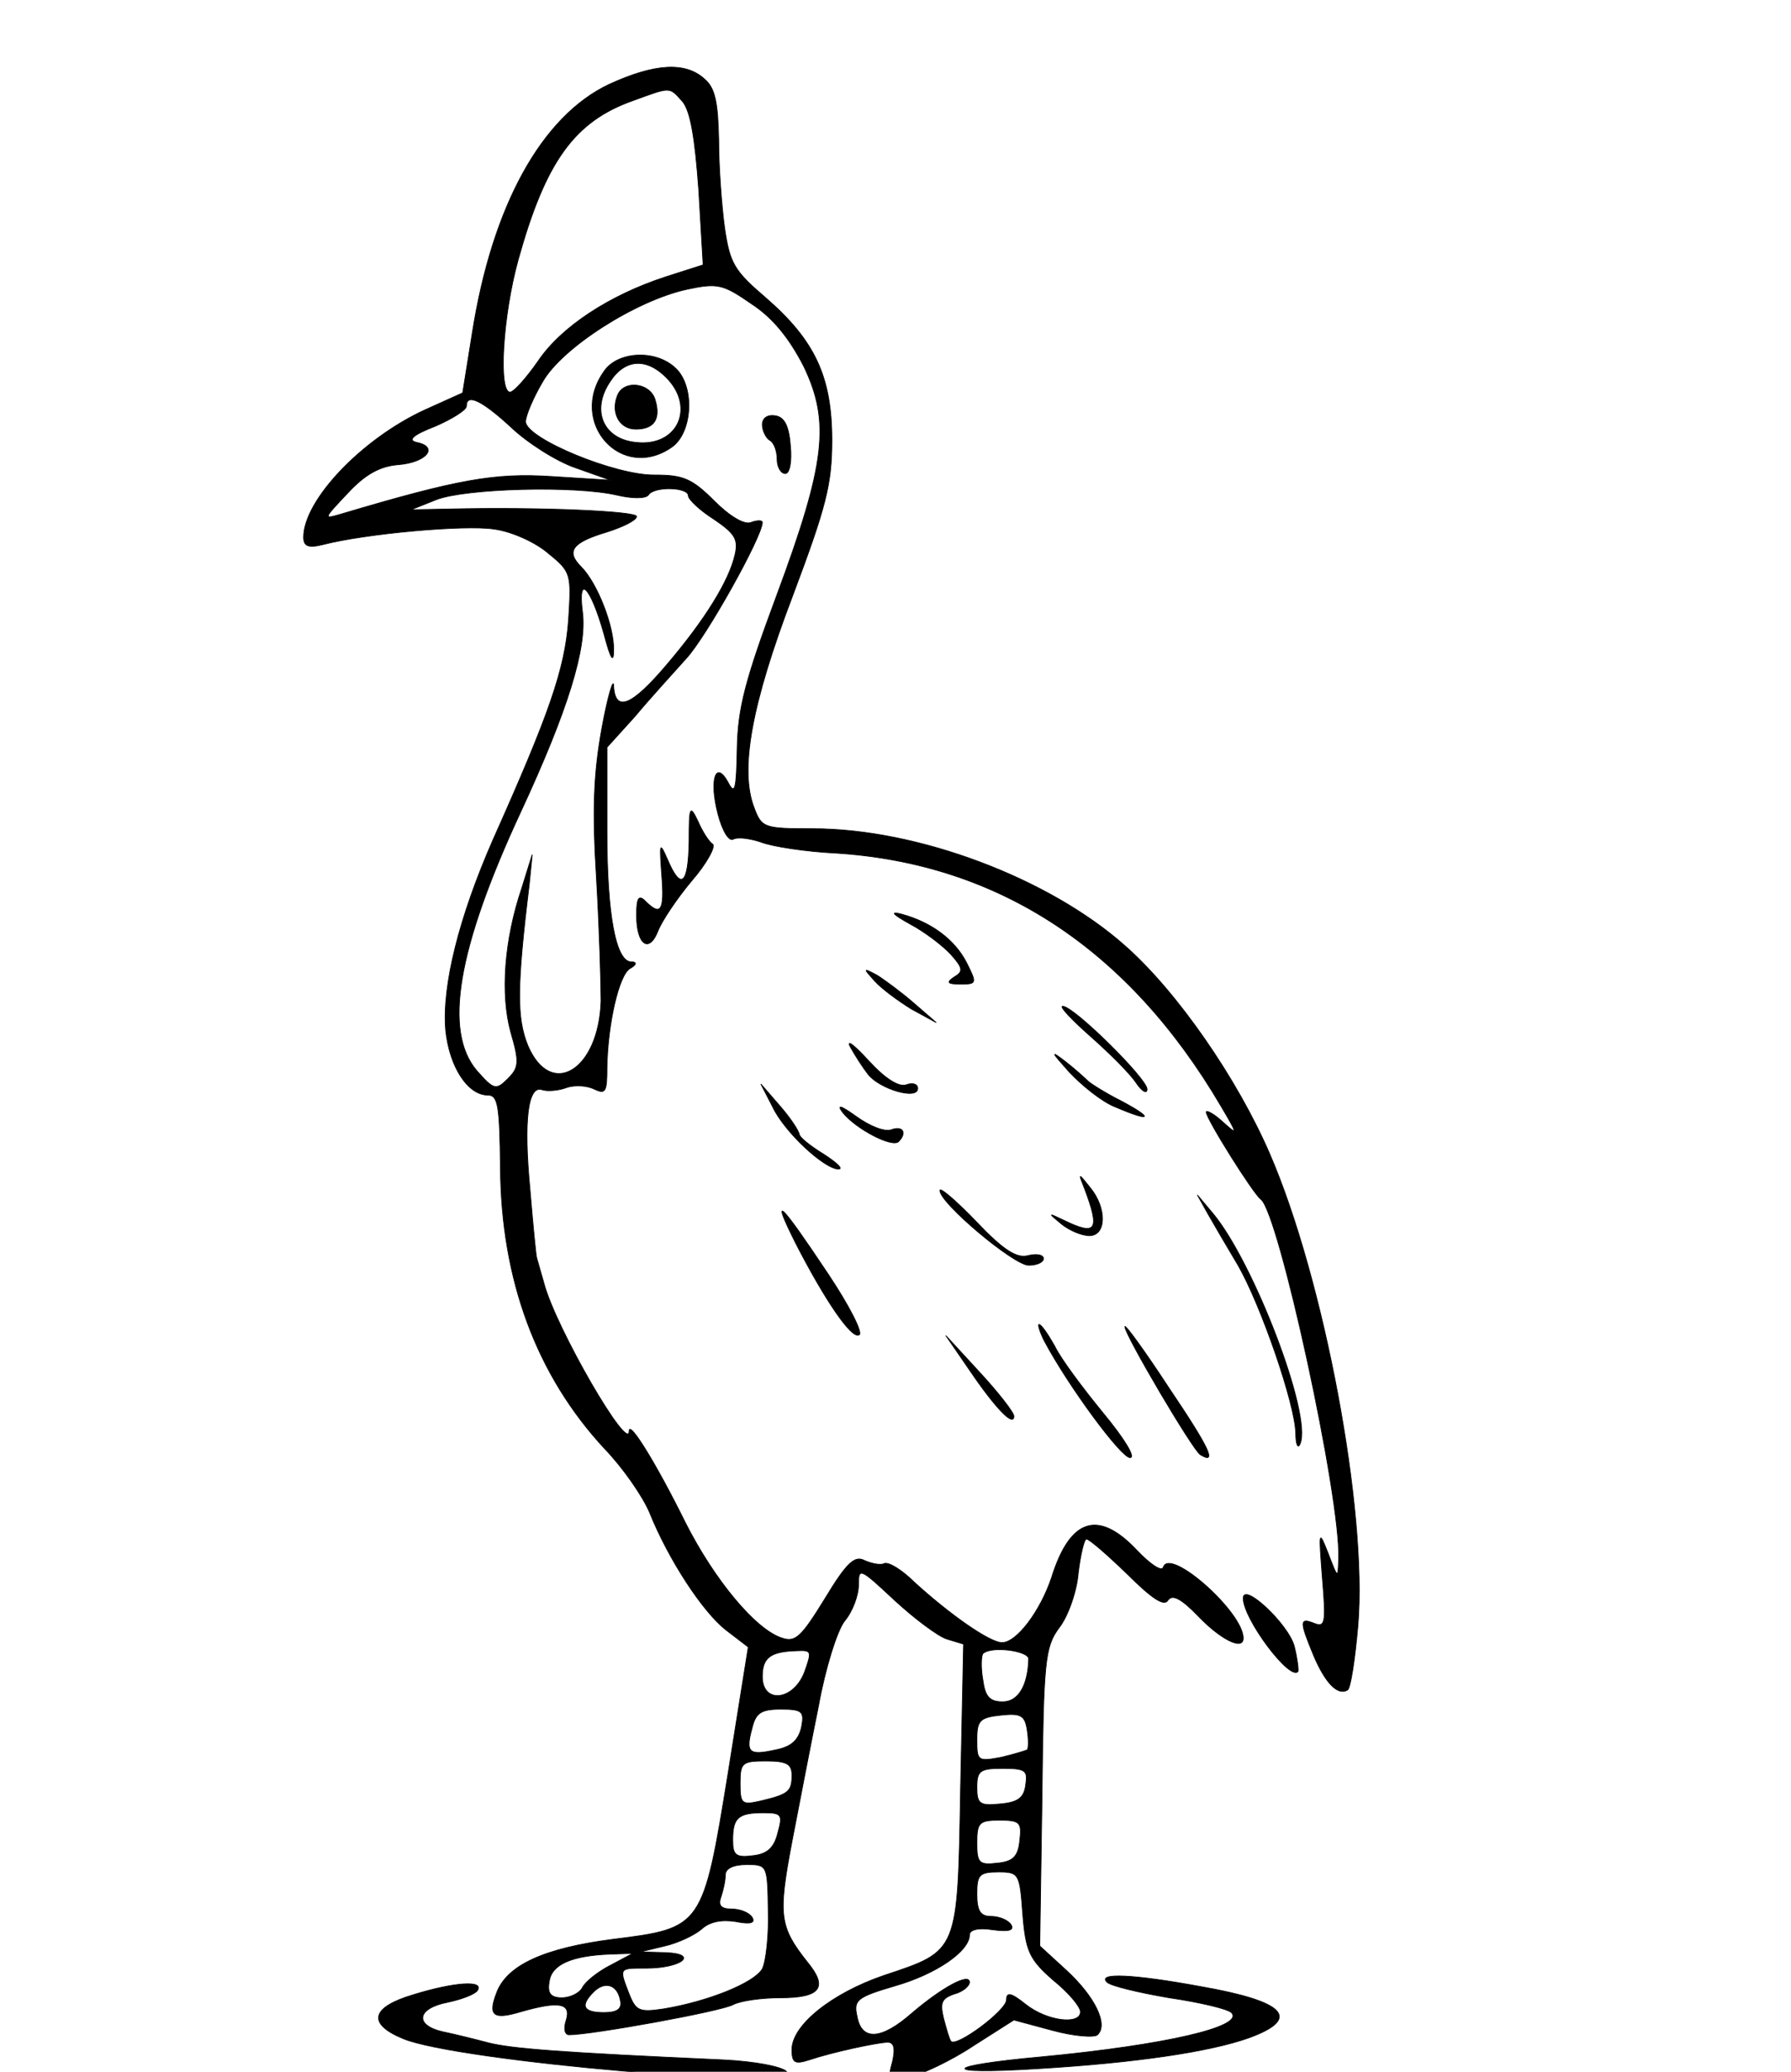 <?xml version="1.0" standalone="no"?>
<!DOCTYPE svg PUBLIC "-//W3C//DTD SVG 20010904//EN"
 "http://www.w3.org/TR/2001/REC-SVG-20010904/DTD/svg10.dtd">
<svg version="1.0" xmlns="http://www.w3.org/2000/svg"
 width="300pt" height="347pt" viewBox="150 30 30  280"
 preserveAspectRatio="xMidYMid meet">
<g transform="translate(0,347) scale(0.1,-0.1)"
fill="#000000" stroke="8">
<path d="M1263 3056 c-91 -43 -158 -164 -185 -336 l-13 -81 -51 -23 c-85 -39
-164 -122 -164 -172 0 -12 6 -15 26 -10 58 15 192 27 231 21 24 -3 57 -18 74
-33 31 -25 31 -28 27 -91 -5 -66 -26 -126 -102 -296 -46 -105 -69 -197 -64
-257 5 -50 30 -88 57 -88 14 0 16 -15 17 -98 1 -152 49 -281 141 -380 25 -26
52 -65 61 -87 25 -62 71 -133 103 -158 l30 -23 -27 -169 c-34 -210 -35 -211
-156 -226 -93 -12 -143 -35 -157 -72 -12 -31 -5 -37 32 -26 52 15 69 12 62
-11 -4 -12 -2 -20 4 -20 30 0 207 32 222 41 10 5 38 9 63 9 55 0 65 14 37 48
-38 48 -40 63 -21 163 10 52 26 135 36 184 9 50 25 101 35 114 11 13 19 35 19
49 0 24 2 23 48 -20 27 -25 59 -49 71 -53 l23 -7 -4 -193 c-4 -225 -2 -221
-104 -255 -70 -24 -124 -67 -124 -100 0 -18 4 -20 23 -14 33 11 90 23 106 24
9 0 11 -8 7 -26 -7 -25 -5 -26 24 -21 16 4 55 22 85 42 l55 35 52 -14 c29 -8
57 -10 61 -6 15 14 -4 52 -42 87 l-36 33 3 201 c2 185 4 203 23 229 12 15 24
49 26 74 3 25 8 46 11 46 4 0 28 -21 55 -47 34 -34 50 -44 55 -36 6 9 18 3 42
-22 30 -31 60 -46 60 -29 0 35 -99 123 -108 96 -2 -7 -18 4 -36 23 -52 55 -90
43 -115 -37 -15 -45 -47 -88 -67 -88 -17 0 -72 39 -119 82 -16 16 -34 27 -40
25 -5 -3 -18 0 -27 4 -13 7 -24 -3 -53 -51 -32 -52 -40 -60 -58 -54 -36 11
-92 79 -131 156 -39 79 -76 139 -76 124 0 -32 -99 139 -115 199 -5 17 -9 32
-10 35 -1 3 -5 44 -9 92 -9 94 -3 143 17 135 7 -2 21 -1 32 3 11 4 28 3 38 -2
15 -7 17 -4 17 29 1 59 16 125 31 134 9 5 10 9 2 9 -21 0 -33 63 -33 176 l0
114 38 42 c20 24 52 59 69 78 27 29 103 165 103 184 0 3 -7 3 -15 0 -9 -4 -29
8 -50 29 -30 30 -42 35 -80 35 -53 -1 -174 49 -175 72 0 8 10 32 23 54 26 46
126 110 195 125 42 9 49 7 88 -20 29 -19 51 -47 70 -84 36 -75 30 -131 -37
-311 -42 -113 -52 -151 -53 -206 -1 -55 -3 -63 -12 -46 -17 32 -26 4 -14 -42
6 -23 15 -38 21 -34 6 3 22 1 37 -4 15 -6 61 -13 102 -15 219 -14 395 -129
520 -342 23 -39 23 -40 2 -21 -12 11 -22 16 -22 13 0 -9 64 -111 74 -118 24
-18 108 -402 105 -486 -1 -27 -1 -27 -14 7 -13 33 -13 32 -8 -33 5 -60 4 -67
-11 -61 -20 8 -20 3 -1 -43 16 -38 33 -55 46 -47 4 2 10 41 14 87 13 155 -46
468 -119 637 -44 102 -125 219 -195 281 -103 92 -281 159 -423 159 -65 0 -69
1 -79 28 -20 51 -4 140 52 287 45 120 53 150 53 210 0 86 -23 135 -90 193 -42
36 -48 46 -55 94 -4 29 -8 83 -8 119 -1 51 -5 70 -19 82 -26 24 -68 21 -129
-7z m99 -23 c11 -13 17 -50 22 -119 l6 -102 -50 -16 c-77 -25 -142 -68 -173
-114 -16 -23 -33 -42 -38 -42 -16 0 -10 103 11 179 37 133 76 187 155 215 52
19 49 19 67 -1z m-232 -440 c22 -21 61 -46 87 -55 l48 -17 -80 5 c-77 5 -127
-4 -285 -51 -24 -7 -23 -6 9 28 24 26 44 37 69 39 38 3 55 24 25 30 -13 3 -6
10 25 22 23 10 42 22 42 27 0 18 21 8 60 -28z m143 -92 c21 -5 39 -5 43 0 7
12 54 11 54 -1 0 -5 16 -20 35 -32 28 -19 33 -27 28 -48 -8 -35 -40 -87 -91
-147 -48 -57 -71 -67 -73 -30 0 12 -8 -14 -16 -58 -11 -61 -13 -110 -7 -205 4
-69 6 -142 6 -163 -3 -94 -68 -133 -99 -60 -15 37 -15 79 2 218 l4 40 -14 -45
c-24 -71 -29 -144 -15 -195 12 -41 11 -48 -4 -63 -16 -16 -19 -15 -42 11 -45
53 -27 164 60 351 63 136 89 220 83 268 -7 54 11 35 29 -29 9 -34 13 -40 13
-22 1 32 -22 91 -44 113 -21 21 -12 33 35 47 22 7 40 16 40 21 0 7 -131 13
-255 10 l-50 -1 35 14 c40 15 186 19 243 6z m254 -1591 c-15 -39 -57 -43 -57
-6 0 26 11 34 47 35 20 1 20 -1 10 -29z m303 18 c-1 -36 -14 -58 -35 -58 -18
0 -24 7 -27 30 -3 17 -2 32 0 35 11 11 62 4 62 -7z m-307 -92 c-4 -18 -14 -27
-35 -31 -36 -8 -41 -4 -32 29 5 21 12 26 39 26 29 0 32 -3 28 -24z m305 -31
c-2 -1 -18 -6 -35 -10 -32 -6 -33 -5 -33 24 0 26 4 30 33 33 27 3 32 -1 35
-20 2 -13 2 -25 0 -27z m-318 -34 c0 -22 -4 -26 -42 -35 -26 -6 -28 -4 -28 24
0 28 3 30 35 30 28 0 35 -4 35 -19z m316 -13 c-2 -18 -11 -24 -34 -26 -28 -3
-32 0 -32 22 0 23 4 26 35 26 31 0 34 -3 31 -22z m-335 -65 c-5 -21 -15 -29
-34 -31 -23 -3 -27 1 -27 21 0 30 7 37 41 37 25 0 27 -2 20 -27z m327 -10 c-2
-22 -9 -29 -30 -31 -25 -3 -28 0 -28 27 0 28 3 31 31 31 27 0 30 -3 27 -27z
m-340 -95 c1 -34 -3 -69 -8 -79 -11 -19 -73 -44 -133 -54 -33 -5 -38 -3 -47
20 -14 36 -14 35 23 35 47 0 72 19 27 21 l-35 1 33 8 c18 4 41 15 50 23 11 10
27 13 46 10 20 -4 27 -2 22 6 -4 6 -16 11 -28 11 -14 0 -18 5 -14 16 3 9 6 22
6 30 0 9 11 14 29 14 28 0 28 -1 29 -62z m344 -5 c4 -50 9 -61 41 -89 21 -17
37 -36 37 -43 0 -18 -45 -13 -74 10 -20 16 -26 17 -26 6 0 -14 -67 -64 -75
-56 -2 2 -6 16 -10 31 -5 21 -3 27 14 33 12 3 21 11 21 16 0 13 -37 -7 -78
-42 -41 -36 -68 -38 -74 -4 -5 22 0 26 51 41 56 16 101 47 101 69 0 7 12 10
31 7 22 -3 30 -1 25 7 -4 6 -16 11 -27 11 -14 0 -19 7 -19 30 0 26 3 30 29 30
28 0 29 -2 33 -57z m-557 -69 c-16 -8 -34 -22 -38 -30 -4 -8 -17 -14 -28 -14
-15 0 -20 6 -17 22 3 23 30 35 83 37 l30 1 -30 -16z m13 -47 c3 -12 -4 -17
-22 -17 -28 0 -33 9 -14 28 15 15 32 10 36 -11z"/>
<path d="M1256 2668 c-49 -69 24 -150 92 -102 28 20 31 83 4 107 -27 25 -78
22 -96 -5z m84 -8 c40 -40 16 -94 -40 -88 -45 4 -62 43 -36 82 20 31 49 33 76
6z"/>
<path d="M1274 2635 c-9 -23 3 -45 25 -45 25 0 34 14 26 40 -7 23 -43 27 -51
5z"/>
<path d="M1470 2596 c0 -8 5 -18 10 -21 6 -3 10 -15 10 -26 0 -10 5 -19 11
-19 6 0 9 16 7 37 -2 27 -8 39 -20 41 -11 2 -18 -3 -18 -12z"/>
<path d="M1371 2033 c-1 -59 -11 -67 -29 -25 -11 25 -11 23 -8 -20 4 -49 -1
-57 -22 -36 -9 9 -12 5 -12 -19 0 -40 17 -52 29 -21 5 13 25 43 45 67 21 24
33 47 29 50 -5 3 -14 17 -20 31 -11 23 -12 20 -12 -27z"/>
<path d="M1670 1921 c19 -10 44 -29 55 -41 16 -18 17 -23 5 -30 -12 -8 -10
-10 8 -10 22 0 22 1 8 29 -16 31 -47 54 -86 65 -18 5 -15 1 10 -13z"/>
<path d="M1622 1844 c9 -10 32 -27 50 -38 l33 -18 -30 26 c-16 14 -39 31 -50
38 -19 10 -19 10 -3 -8z"/>
<path d="M1914 1769 c25 -22 53 -50 61 -62 8 -12 15 -16 15 -9 0 14 -99 112
-114 112 -5 0 12 -18 38 -41z"/>
<path d="M1589 1755 c6 -11 17 -28 24 -37 16 -20 67 -35 67 -19 0 6 -7 8 -15
5 -10 -4 -29 8 -51 32 -20 22 -31 30 -25 19z"/>
<path d="M1885 1721 c17 -18 44 -40 62 -47 49 -21 53 -16 8 8 -22 11 -42 24
-45 27 -3 3 -16 15 -30 26 -21 16 -20 14 5 -14z"/>
<path d="M1484 1674 c16 -34 70 -84 89 -84 7 0 -3 9 -20 20 -18 11 -33 23 -33
27 -1 5 -12 22 -26 38 l-26 30 16 -31z"/>
<path d="M1579 1666 c18 -22 66 -47 75 -39 12 12 6 22 -10 16 -9 -3 -29 5 -47
18 -21 15 -27 17 -18 5z"/>
<path d="M1905 1565 c22 -58 17 -66 -28 -44 -21 10 -21 10 -3 -5 11 -9 28 -16
38 -16 23 0 24 37 1 65 -16 20 -16 20 -8 0z"/>
<path d="M1710 1561 c0 -17 100 -101 120 -101 11 0 20 4 20 9 0 5 -9 7 -21 4
-15 -4 -33 7 -70 46 -27 28 -49 47 -49 42z"/>
<path d="M2072 1530 c8 -14 26 -45 41 -70 31 -54 77 -187 78 -227 0 -15 3 -22
6 -14 16 39 -63 245 -118 311 l-21 25 14 -25z"/>
<path d="M1515 1490 c39 -76 76 -131 86 -124 5 3 -14 40 -42 82 -66 99 -78
110 -44 42z"/>
<path d="M1851 1358 c33 -62 104 -158 116 -158 8 0 -8 26 -37 61 -27 33 -57
73 -65 90 -9 16 -18 29 -21 29 -2 0 1 -10 7 -22z"/>
<path d="M1960 1377 c0 -11 92 -167 102 -173 23 -14 13 8 -43 91 -32 49 -59
86 -59 82z"/>
<path d="M1751 1317 c34 -50 59 -76 59 -61 0 5 -21 32 -46 59 l-46 50 33 -48z"/>
<path d="M2120 1010 c0 -28 63 -112 74 -99 1 2 -1 18 -5 34 -8 30 -69 87 -69
65z"/>
<path d="M1936 491 c5 -5 43 -14 84 -21 41 -6 79 -15 84 -20 19 -19 -89 -44
-258 -60 -132 -12 -138 -24 -7 -16 135 8 236 23 289 42 71 26 49 49 -65 69
-92 17 -141 19 -127 6z"/>
<path d="M998 474 c-57 -17 -62 -39 -14 -59 73 -31 545 -71 519 -45 -6 7 -44
14 -85 16 -221 10 -286 15 -318 23 -19 5 -47 12 -62 15 -39 9 -35 32 7 40 19
4 37 11 40 16 9 14 -32 11 -87 -6z"/>
</g>
</svg>
